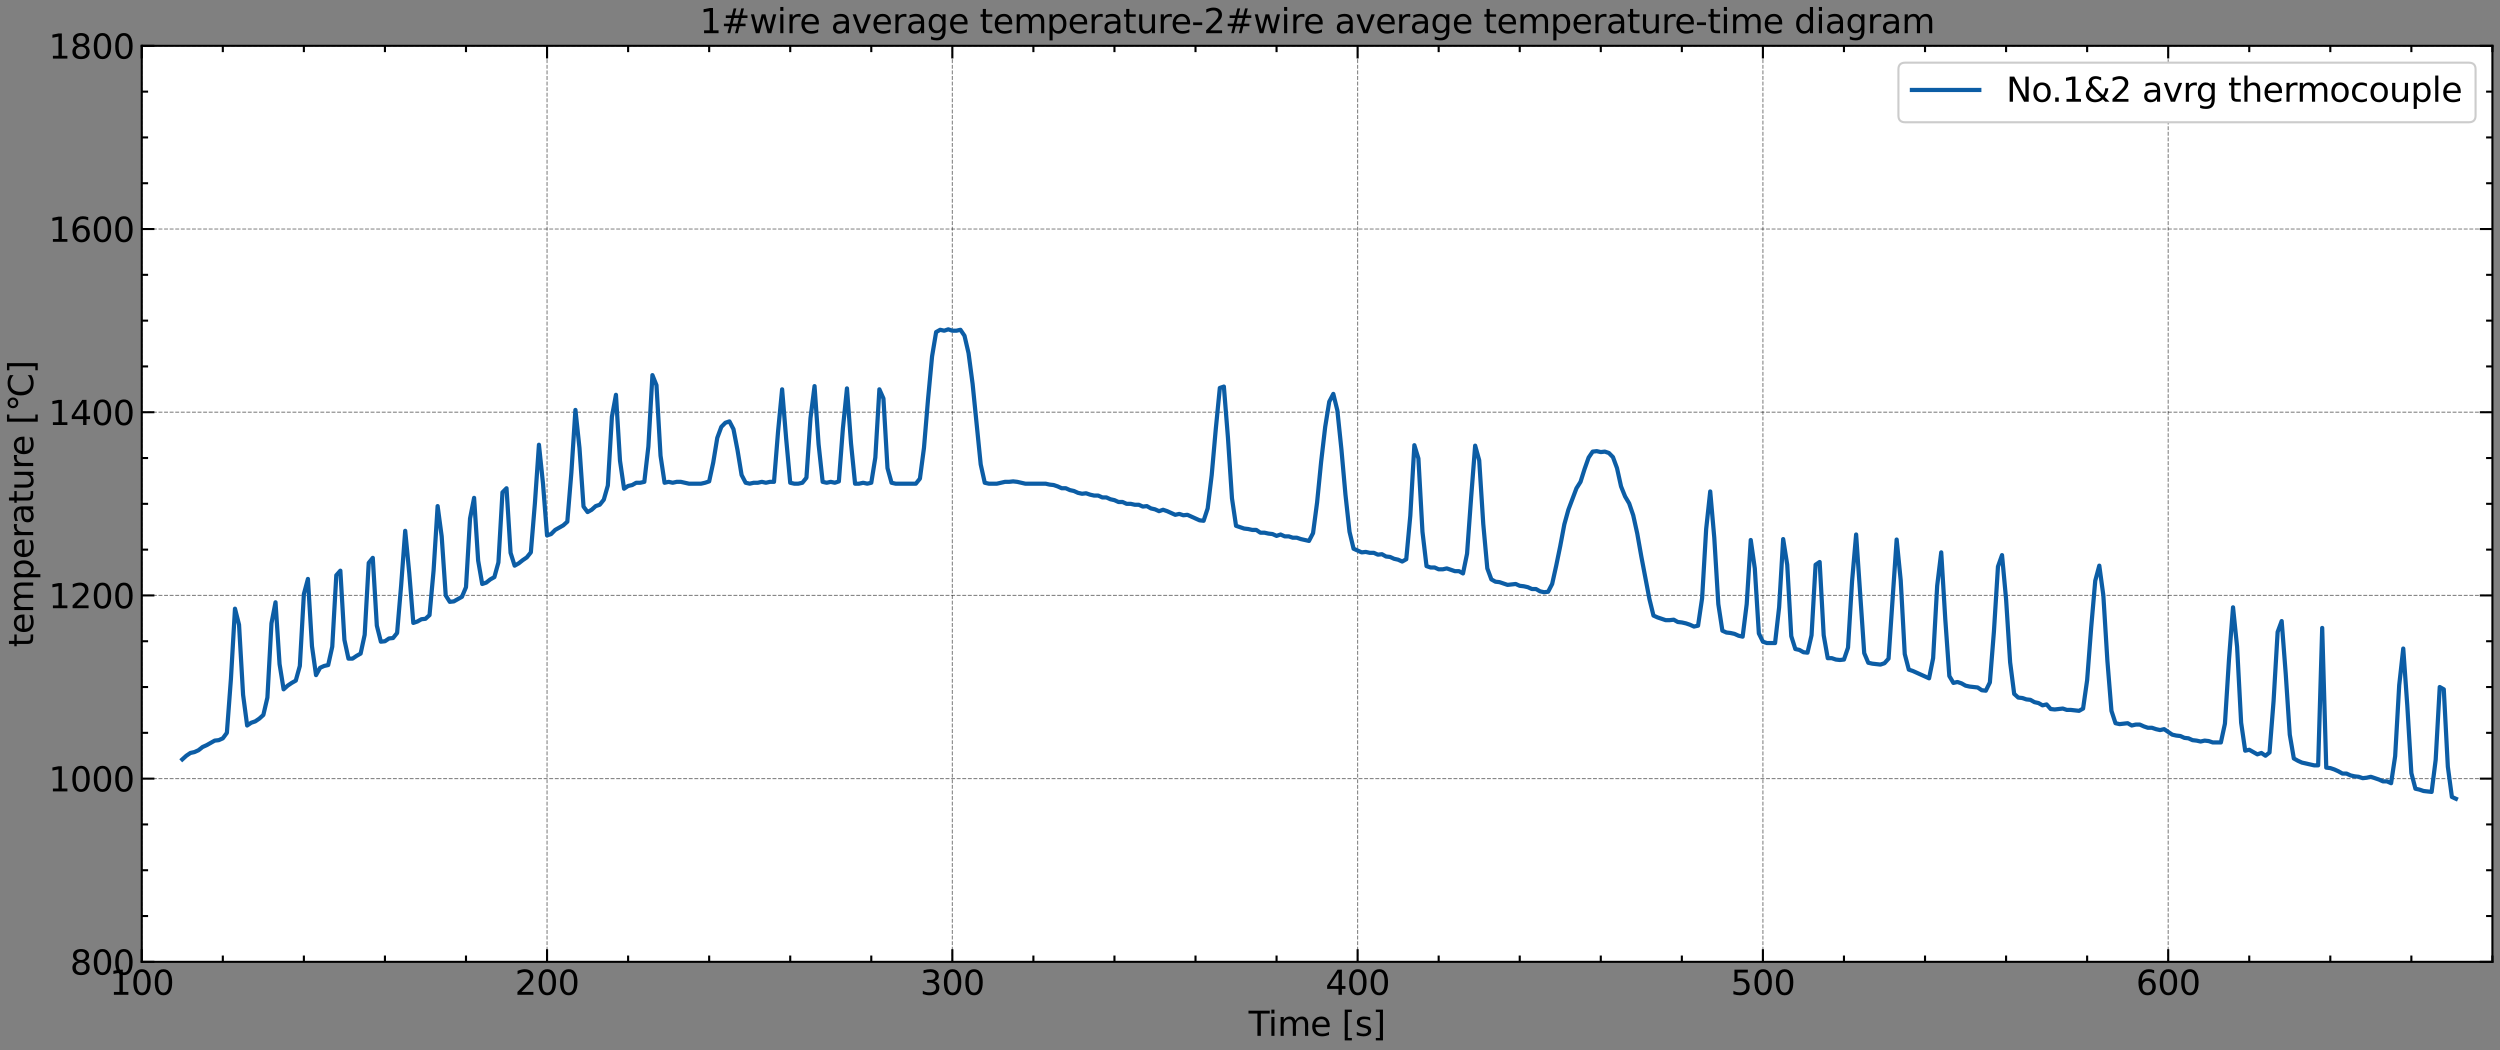 <?xml version="1.0" encoding="utf-8" standalone="no"?>
<!DOCTYPE svg PUBLIC "-//W3C//DTD SVG 1.1//EN"
  "http://www.w3.org/Graphics/SVG/1.1/DTD/svg11.dtd">
<svg xmlns:xlink="http://www.w3.org/1999/xlink" width="1186.905pt" height="498.707pt" viewBox="0 0 1186.905 498.707" xmlns="http://www.w3.org/2000/svg" version="1.1">
 <rect x="0" y="0" width="1186.905" height="498.707" fill="#808080" stroke="none"/>
 <defs>
  <style type="text/css">*{stroke-linejoin: round; stroke-linecap: butt}</style>
 </defs>
 <g id="figure_1">
  <g id="patch_1">
   <path d="M 0 498.707 
L 1186.905 498.707 
L 1186.905 0 
L 0 0 
L 0 498.707 
z
" style="fill: none"/>
  </g>
  <g id="axes_1">
   <g id="patch_2">
    <path d="M 67.305 456.637 
L 1183.305 456.637 
L 1183.305 21.758 
L 67.305 21.758 
z
" style="fill: #ffffff"/>
   </g>
   <g id="matplotlib.axis_1">
    <g id="xtick_1">
     <g id="line2d_1">
      <path d="M 67.305 456.637 
L 67.305 21.758 
" clip-path="url(#p8c7a6df4ee)" style="fill: none; stroke-dasharray: 1.85,0.8; stroke-dashoffset: 0; stroke: #000000; stroke-opacity: 0.5; stroke-width: 0.5"/>
     </g>
     <g id="line2d_2">
      <defs>
       <path id="m0c1b77b873" d="M 0 0 
L 0 -6 
" style="stroke: #000000"/>
      </defs>
      <g>
       <use xlink:href="#m0c1b77b873" x="67.305" y="456.637" style="stroke: #000000"/>
      </g>
     </g>
     <g id="line2d_3">
      <defs>
       <path id="ma684502187" d="M 0 0 
L 0 6 
" style="stroke: #000000"/>
      </defs>
      <g>
       <use xlink:href="#ma684502187" x="67.305" y="21.758" style="stroke: #000000"/>
      </g>
     </g>
     <g id="text_1">
      <!-- 100 -->
      <g transform="translate(52.035 472.295)scale(0.16 -0.16)">
       <defs>
        <path id="DejaVuSans-31" d="M 794 531 
L 1825 531 
L 1825 4091 
L 703 3866 
L 703 4441 
L 1819 4666 
L 2450 4666 
L 2450 531 
L 3481 531 
L 3481 0 
L 794 0 
L 794 531 
z
" transform="scale(0.016)"/>
        <path id="DejaVuSans-30" d="M 2034 4250 
Q 1547 4250 1301 3770 
Q 1056 3291 1056 2328 
Q 1056 1369 1301 889 
Q 1547 409 2034 409 
Q 2525 409 2770 889 
Q 3016 1369 3016 2328 
Q 3016 3291 2770 3770 
Q 2525 4250 2034 4250 
z
M 2034 4750 
Q 2819 4750 3233 4129 
Q 3647 3509 3647 2328 
Q 3647 1150 3233 529 
Q 2819 -91 2034 -91 
Q 1250 -91 836 529 
Q 422 1150 422 2328 
Q 422 3509 836 4129 
Q 1250 4750 2034 4750 
z
" transform="scale(0.016)"/>
       </defs>
       <use xlink:href="#DejaVuSans-31"/>
       <use xlink:href="#DejaVuSans-30" x="63.623"/>
       <use xlink:href="#DejaVuSans-30" x="127.246"/>
      </g>
     </g>
    </g>
    <g id="xtick_2">
     <g id="line2d_4">
      <path d="M 259.719 456.637 
L 259.719 21.758 
" clip-path="url(#p8c7a6df4ee)" style="fill: none; stroke-dasharray: 1.85,0.8; stroke-dashoffset: 0; stroke: #000000; stroke-opacity: 0.5; stroke-width: 0.5"/>
     </g>
     <g id="line2d_5">
      <g>
       <use xlink:href="#m0c1b77b873" x="259.719" y="456.637" style="stroke: #000000"/>
      </g>
     </g>
     <g id="line2d_6">
      <g>
       <use xlink:href="#ma684502187" x="259.719" y="21.758" style="stroke: #000000"/>
      </g>
     </g>
     <g id="text_2">
      <!-- 200 -->
      <g transform="translate(244.449 472.295)scale(0.16 -0.16)">
       <defs>
        <path id="DejaVuSans-32" d="M 1228 531 
L 3431 531 
L 3431 0 
L 469 0 
L 469 531 
Q 828 903 1448 1529 
Q 2069 2156 2228 2338 
Q 2531 2678 2651 2914 
Q 2772 3150 2772 3378 
Q 2772 3750 2511 3984 
Q 2250 4219 1831 4219 
Q 1534 4219 1204 4116 
Q 875 4013 500 3803 
L 500 4441 
Q 881 4594 1212 4672 
Q 1544 4750 1819 4750 
Q 2544 4750 2975 4387 
Q 3406 4025 3406 3419 
Q 3406 3131 3298 2873 
Q 3191 2616 2906 2266 
Q 2828 2175 2409 1742 
Q 1991 1309 1228 531 
z
" transform="scale(0.016)"/>
       </defs>
       <use xlink:href="#DejaVuSans-32"/>
       <use xlink:href="#DejaVuSans-30" x="63.623"/>
       <use xlink:href="#DejaVuSans-30" x="127.246"/>
      </g>
     </g>
    </g>
    <g id="xtick_3">
     <g id="line2d_7">
      <path d="M 452.133 456.637 
L 452.133 21.758 
" clip-path="url(#p8c7a6df4ee)" style="fill: none; stroke-dasharray: 1.85,0.8; stroke-dashoffset: 0; stroke: #000000; stroke-opacity: 0.5; stroke-width: 0.5"/>
     </g>
     <g id="line2d_8">
      <g>
       <use xlink:href="#m0c1b77b873" x="452.133" y="456.637" style="stroke: #000000"/>
      </g>
     </g>
     <g id="line2d_9">
      <g>
       <use xlink:href="#ma684502187" x="452.133" y="21.758" style="stroke: #000000"/>
      </g>
     </g>
     <g id="text_3">
      <!-- 300 -->
      <g transform="translate(436.863 472.295)scale(0.16 -0.16)">
       <defs>
        <path id="DejaVuSans-33" d="M 2597 2516 
Q 3050 2419 3304 2112 
Q 3559 1806 3559 1356 
Q 3559 666 3084 287 
Q 2609 -91 1734 -91 
Q 1441 -91 1130 -33 
Q 819 25 488 141 
L 488 750 
Q 750 597 1062 519 
Q 1375 441 1716 441 
Q 2309 441 2620 675 
Q 2931 909 2931 1356 
Q 2931 1769 2642 2001 
Q 2353 2234 1838 2234 
L 1294 2234 
L 1294 2753 
L 1863 2753 
Q 2328 2753 2575 2939 
Q 2822 3125 2822 3475 
Q 2822 3834 2567 4026 
Q 2313 4219 1838 4219 
Q 1578 4219 1281 4162 
Q 984 4106 628 3988 
L 628 4550 
Q 988 4650 1302 4700 
Q 1616 4750 1894 4750 
Q 2613 4750 3031 4423 
Q 3450 4097 3450 3541 
Q 3450 3153 3228 2886 
Q 3006 2619 2597 2516 
z
" transform="scale(0.016)"/>
       </defs>
       <use xlink:href="#DejaVuSans-33"/>
       <use xlink:href="#DejaVuSans-30" x="63.623"/>
       <use xlink:href="#DejaVuSans-30" x="127.246"/>
      </g>
     </g>
    </g>
    <g id="xtick_4">
     <g id="line2d_10">
      <path d="M 644.546 456.637 
L 644.546 21.758 
" clip-path="url(#p8c7a6df4ee)" style="fill: none; stroke-dasharray: 1.85,0.8; stroke-dashoffset: 0; stroke: #000000; stroke-opacity: 0.5; stroke-width: 0.5"/>
     </g>
     <g id="line2d_11">
      <g>
       <use xlink:href="#m0c1b77b873" x="644.546" y="456.637" style="stroke: #000000"/>
      </g>
     </g>
     <g id="line2d_12">
      <g>
       <use xlink:href="#ma684502187" x="644.546" y="21.758" style="stroke: #000000"/>
      </g>
     </g>
     <g id="text_4">
      <!-- 400 -->
      <g transform="translate(629.276 472.295)scale(0.16 -0.16)">
       <defs>
        <path id="DejaVuSans-34" d="M 2419 4116 
L 825 1625 
L 2419 1625 
L 2419 4116 
z
M 2253 4666 
L 3047 4666 
L 3047 1625 
L 3713 1625 
L 3713 1100 
L 3047 1100 
L 3047 0 
L 2419 0 
L 2419 1100 
L 313 1100 
L 313 1709 
L 2253 4666 
z
" transform="scale(0.016)"/>
       </defs>
       <use xlink:href="#DejaVuSans-34"/>
       <use xlink:href="#DejaVuSans-30" x="63.623"/>
       <use xlink:href="#DejaVuSans-30" x="127.246"/>
      </g>
     </g>
    </g>
    <g id="xtick_5">
     <g id="line2d_13">
      <path d="M 836.96 456.637 
L 836.96 21.758 
" clip-path="url(#p8c7a6df4ee)" style="fill: none; stroke-dasharray: 1.85,0.8; stroke-dashoffset: 0; stroke: #000000; stroke-opacity: 0.5; stroke-width: 0.5"/>
     </g>
     <g id="line2d_14">
      <g>
       <use xlink:href="#m0c1b77b873" x="836.96" y="456.637" style="stroke: #000000"/>
      </g>
     </g>
     <g id="line2d_15">
      <g>
       <use xlink:href="#ma684502187" x="836.96" y="21.758" style="stroke: #000000"/>
      </g>
     </g>
     <g id="text_5">
      <!-- 500 -->
      <g transform="translate(821.69 472.295)scale(0.16 -0.16)">
       <defs>
        <path id="DejaVuSans-35" d="M 691 4666 
L 3169 4666 
L 3169 4134 
L 1269 4134 
L 1269 2991 
Q 1406 3038 1543 3061 
Q 1681 3084 1819 3084 
Q 2600 3084 3056 2656 
Q 3513 2228 3513 1497 
Q 3513 744 3044 326 
Q 2575 -91 1722 -91 
Q 1428 -91 1123 -41 
Q 819 9 494 109 
L 494 744 
Q 775 591 1075 516 
Q 1375 441 1709 441 
Q 2250 441 2565 725 
Q 2881 1009 2881 1497 
Q 2881 1984 2565 2268 
Q 2250 2553 1709 2553 
Q 1456 2553 1204 2497 
Q 953 2441 691 2322 
L 691 4666 
z
" transform="scale(0.016)"/>
       </defs>
       <use xlink:href="#DejaVuSans-35"/>
       <use xlink:href="#DejaVuSans-30" x="63.623"/>
       <use xlink:href="#DejaVuSans-30" x="127.246"/>
      </g>
     </g>
    </g>
    <g id="xtick_6">
     <g id="line2d_16">
      <path d="M 1029.374 456.637 
L 1029.374 21.758 
" clip-path="url(#p8c7a6df4ee)" style="fill: none; stroke-dasharray: 1.85,0.8; stroke-dashoffset: 0; stroke: #000000; stroke-opacity: 0.5; stroke-width: 0.5"/>
     </g>
     <g id="line2d_17">
      <g>
       <use xlink:href="#m0c1b77b873" x="1029.374" y="456.637" style="stroke: #000000"/>
      </g>
     </g>
     <g id="line2d_18">
      <g>
       <use xlink:href="#ma684502187" x="1029.374" y="21.758" style="stroke: #000000"/>
      </g>
     </g>
     <g id="text_6">
      <!-- 600 -->
      <g transform="translate(1014.104 472.295)scale(0.16 -0.16)">
       <defs>
        <path id="DejaVuSans-36" d="M 2113 2584 
Q 1688 2584 1439 2293 
Q 1191 2003 1191 1497 
Q 1191 994 1439 701 
Q 1688 409 2113 409 
Q 2538 409 2786 701 
Q 3034 994 3034 1497 
Q 3034 2003 2786 2293 
Q 2538 2584 2113 2584 
z
M 3366 4563 
L 3366 3988 
Q 3128 4100 2886 4159 
Q 2644 4219 2406 4219 
Q 1781 4219 1451 3797 
Q 1122 3375 1075 2522 
Q 1259 2794 1537 2939 
Q 1816 3084 2150 3084 
Q 2853 3084 3261 2657 
Q 3669 2231 3669 1497 
Q 3669 778 3244 343 
Q 2819 -91 2113 -91 
Q 1303 -91 875 529 
Q 447 1150 447 2328 
Q 447 3434 972 4092 
Q 1497 4750 2381 4750 
Q 2619 4750 2861 4703 
Q 3103 4656 3366 4563 
z
" transform="scale(0.016)"/>
       </defs>
       <use xlink:href="#DejaVuSans-36"/>
       <use xlink:href="#DejaVuSans-30" x="63.623"/>
       <use xlink:href="#DejaVuSans-30" x="127.246"/>
      </g>
     </g>
    </g>
    <g id="xtick_7">
     <g id="line2d_19">
      <defs>
       <path id="m7d56bf89ce" d="M 0 0 
L 0 -3 
" style="stroke: #000000"/>
      </defs>
      <g>
       <use xlink:href="#m7d56bf89ce" x="105.788" y="456.637" style="stroke: #000000"/>
      </g>
     </g>
     <g id="line2d_20">
      <defs>
       <path id="m24aa0cc097" d="M 0 0 
L 0 3 
" style="stroke: #000000"/>
      </defs>
      <g>
       <use xlink:href="#m24aa0cc097" x="105.788" y="21.758" style="stroke: #000000"/>
      </g>
     </g>
    </g>
    <g id="xtick_8">
     <g id="line2d_21">
      <g>
       <use xlink:href="#m7d56bf89ce" x="144.271" y="456.637" style="stroke: #000000"/>
      </g>
     </g>
     <g id="line2d_22">
      <g>
       <use xlink:href="#m24aa0cc097" x="144.271" y="21.758" style="stroke: #000000"/>
      </g>
     </g>
    </g>
    <g id="xtick_9">
     <g id="line2d_23">
      <g>
       <use xlink:href="#m7d56bf89ce" x="182.753" y="456.637" style="stroke: #000000"/>
      </g>
     </g>
     <g id="line2d_24">
      <g>
       <use xlink:href="#m24aa0cc097" x="182.753" y="21.758" style="stroke: #000000"/>
      </g>
     </g>
    </g>
    <g id="xtick_10">
     <g id="line2d_25">
      <g>
       <use xlink:href="#m7d56bf89ce" x="221.236" y="456.637" style="stroke: #000000"/>
      </g>
     </g>
     <g id="line2d_26">
      <g>
       <use xlink:href="#m24aa0cc097" x="221.236" y="21.758" style="stroke: #000000"/>
      </g>
     </g>
    </g>
    <g id="xtick_11">
     <g id="line2d_27">
      <g>
       <use xlink:href="#m7d56bf89ce" x="298.202" y="456.637" style="stroke: #000000"/>
      </g>
     </g>
     <g id="line2d_28">
      <g>
       <use xlink:href="#m24aa0cc097" x="298.202" y="21.758" style="stroke: #000000"/>
      </g>
     </g>
    </g>
    <g id="xtick_12">
     <g id="line2d_29">
      <g>
       <use xlink:href="#m7d56bf89ce" x="336.684" y="456.637" style="stroke: #000000"/>
      </g>
     </g>
     <g id="line2d_30">
      <g>
       <use xlink:href="#m24aa0cc097" x="336.684" y="21.758" style="stroke: #000000"/>
      </g>
     </g>
    </g>
    <g id="xtick_13">
     <g id="line2d_31">
      <g>
       <use xlink:href="#m7d56bf89ce" x="375.167" y="456.637" style="stroke: #000000"/>
      </g>
     </g>
     <g id="line2d_32">
      <g>
       <use xlink:href="#m24aa0cc097" x="375.167" y="21.758" style="stroke: #000000"/>
      </g>
     </g>
    </g>
    <g id="xtick_14">
     <g id="line2d_33">
      <g>
       <use xlink:href="#m7d56bf89ce" x="413.65" y="456.637" style="stroke: #000000"/>
      </g>
     </g>
     <g id="line2d_34">
      <g>
       <use xlink:href="#m24aa0cc097" x="413.65" y="21.758" style="stroke: #000000"/>
      </g>
     </g>
    </g>
    <g id="xtick_15">
     <g id="line2d_35">
      <g>
       <use xlink:href="#m7d56bf89ce" x="490.615" y="456.637" style="stroke: #000000"/>
      </g>
     </g>
     <g id="line2d_36">
      <g>
       <use xlink:href="#m24aa0cc097" x="490.615" y="21.758" style="stroke: #000000"/>
      </g>
     </g>
    </g>
    <g id="xtick_16">
     <g id="line2d_37">
      <g>
       <use xlink:href="#m7d56bf89ce" x="529.098" y="456.637" style="stroke: #000000"/>
      </g>
     </g>
     <g id="line2d_38">
      <g>
       <use xlink:href="#m24aa0cc097" x="529.098" y="21.758" style="stroke: #000000"/>
      </g>
     </g>
    </g>
    <g id="xtick_17">
     <g id="line2d_39">
      <g>
       <use xlink:href="#m7d56bf89ce" x="567.581" y="456.637" style="stroke: #000000"/>
      </g>
     </g>
     <g id="line2d_40">
      <g>
       <use xlink:href="#m24aa0cc097" x="567.581" y="21.758" style="stroke: #000000"/>
      </g>
     </g>
    </g>
    <g id="xtick_18">
     <g id="line2d_41">
      <g>
       <use xlink:href="#m7d56bf89ce" x="606.064" y="456.637" style="stroke: #000000"/>
      </g>
     </g>
     <g id="line2d_42">
      <g>
       <use xlink:href="#m24aa0cc097" x="606.064" y="21.758" style="stroke: #000000"/>
      </g>
     </g>
    </g>
    <g id="xtick_19">
     <g id="line2d_43">
      <g>
       <use xlink:href="#m7d56bf89ce" x="683.029" y="456.637" style="stroke: #000000"/>
      </g>
     </g>
     <g id="line2d_44">
      <g>
       <use xlink:href="#m24aa0cc097" x="683.029" y="21.758" style="stroke: #000000"/>
      </g>
     </g>
    </g>
    <g id="xtick_20">
     <g id="line2d_45">
      <g>
       <use xlink:href="#m7d56bf89ce" x="721.512" y="456.637" style="stroke: #000000"/>
      </g>
     </g>
     <g id="line2d_46">
      <g>
       <use xlink:href="#m24aa0cc097" x="721.512" y="21.758" style="stroke: #000000"/>
      </g>
     </g>
    </g>
    <g id="xtick_21">
     <g id="line2d_47">
      <g>
       <use xlink:href="#m7d56bf89ce" x="759.995" y="456.637" style="stroke: #000000"/>
      </g>
     </g>
     <g id="line2d_48">
      <g>
       <use xlink:href="#m24aa0cc097" x="759.995" y="21.758" style="stroke: #000000"/>
      </g>
     </g>
    </g>
    <g id="xtick_22">
     <g id="line2d_49">
      <g>
       <use xlink:href="#m7d56bf89ce" x="798.477" y="456.637" style="stroke: #000000"/>
      </g>
     </g>
     <g id="line2d_50">
      <g>
       <use xlink:href="#m24aa0cc097" x="798.477" y="21.758" style="stroke: #000000"/>
      </g>
     </g>
    </g>
    <g id="xtick_23">
     <g id="line2d_51">
      <g>
       <use xlink:href="#m7d56bf89ce" x="875.443" y="456.637" style="stroke: #000000"/>
      </g>
     </g>
     <g id="line2d_52">
      <g>
       <use xlink:href="#m24aa0cc097" x="875.443" y="21.758" style="stroke: #000000"/>
      </g>
     </g>
    </g>
    <g id="xtick_24">
     <g id="line2d_53">
      <g>
       <use xlink:href="#m7d56bf89ce" x="913.926" y="456.637" style="stroke: #000000"/>
      </g>
     </g>
     <g id="line2d_54">
      <g>
       <use xlink:href="#m24aa0cc097" x="913.926" y="21.758" style="stroke: #000000"/>
      </g>
     </g>
    </g>
    <g id="xtick_25">
     <g id="line2d_55">
      <g>
       <use xlink:href="#m7d56bf89ce" x="952.408" y="456.637" style="stroke: #000000"/>
      </g>
     </g>
     <g id="line2d_56">
      <g>
       <use xlink:href="#m24aa0cc097" x="952.408" y="21.758" style="stroke: #000000"/>
      </g>
     </g>
    </g>
    <g id="xtick_26">
     <g id="line2d_57">
      <g>
       <use xlink:href="#m7d56bf89ce" x="990.891" y="456.637" style="stroke: #000000"/>
      </g>
     </g>
     <g id="line2d_58">
      <g>
       <use xlink:href="#m24aa0cc097" x="990.891" y="21.758" style="stroke: #000000"/>
      </g>
     </g>
    </g>
    <g id="xtick_27">
     <g id="line2d_59">
      <g>
       <use xlink:href="#m7d56bf89ce" x="1067.857" y="456.637" style="stroke: #000000"/>
      </g>
     </g>
     <g id="line2d_60">
      <g>
       <use xlink:href="#m24aa0cc097" x="1067.857" y="21.758" style="stroke: #000000"/>
      </g>
     </g>
    </g>
    <g id="xtick_28">
     <g id="line2d_61">
      <g>
       <use xlink:href="#m7d56bf89ce" x="1106.339" y="456.637" style="stroke: #000000"/>
      </g>
     </g>
     <g id="line2d_62">
      <g>
       <use xlink:href="#m24aa0cc097" x="1106.339" y="21.758" style="stroke: #000000"/>
      </g>
     </g>
    </g>
    <g id="xtick_29">
     <g id="line2d_63">
      <g>
       <use xlink:href="#m7d56bf89ce" x="1144.822" y="456.637" style="stroke: #000000"/>
      </g>
     </g>
     <g id="line2d_64">
      <g>
       <use xlink:href="#m24aa0cc097" x="1144.822" y="21.758" style="stroke: #000000"/>
      </g>
     </g>
    </g>
    <g id="xtick_30">
     <g id="line2d_65">
      <g>
       <use xlink:href="#m7d56bf89ce" x="1183.305" y="456.637" style="stroke: #000000"/>
      </g>
     </g>
     <g id="line2d_66">
      <g>
       <use xlink:href="#m24aa0cc097" x="1183.305" y="21.758" style="stroke: #000000"/>
      </g>
     </g>
    </g>
    <g id="text_7">
     <!-- Time [s] -->
     <g transform="translate(592.779 491.78)scale(0.16 -0.16)">
      <defs>
       <path id="DejaVuSans-54" d="M -19 4666 
L 3928 4666 
L 3928 4134 
L 2272 4134 
L 2272 0 
L 1638 0 
L 1638 4134 
L -19 4134 
L -19 4666 
z
" transform="scale(0.016)"/>
       <path id="DejaVuSans-69" d="M 603 3500 
L 1178 3500 
L 1178 0 
L 603 0 
L 603 3500 
z
M 603 4863 
L 1178 4863 
L 1178 4134 
L 603 4134 
L 603 4863 
z
" transform="scale(0.016)"/>
       <path id="DejaVuSans-6d" d="M 3328 2828 
Q 3544 3216 3844 3400 
Q 4144 3584 4550 3584 
Q 5097 3584 5394 3201 
Q 5691 2819 5691 2113 
L 5691 0 
L 5113 0 
L 5113 2094 
Q 5113 2597 4934 2840 
Q 4756 3084 4391 3084 
Q 3944 3084 3684 2787 
Q 3425 2491 3425 1978 
L 3425 0 
L 2847 0 
L 2847 2094 
Q 2847 2600 2669 2842 
Q 2491 3084 2119 3084 
Q 1678 3084 1418 2786 
Q 1159 2488 1159 1978 
L 1159 0 
L 581 0 
L 581 3500 
L 1159 3500 
L 1159 2956 
Q 1356 3278 1631 3431 
Q 1906 3584 2284 3584 
Q 2666 3584 2933 3390 
Q 3200 3197 3328 2828 
z
" transform="scale(0.016)"/>
       <path id="DejaVuSans-65" d="M 3597 1894 
L 3597 1613 
L 953 1613 
Q 991 1019 1311 708 
Q 1631 397 2203 397 
Q 2534 397 2845 478 
Q 3156 559 3463 722 
L 3463 178 
Q 3153 47 2828 -22 
Q 2503 -91 2169 -91 
Q 1331 -91 842 396 
Q 353 884 353 1716 
Q 353 2575 817 3079 
Q 1281 3584 2069 3584 
Q 2775 3584 3186 3129 
Q 3597 2675 3597 1894 
z
M 3022 2063 
Q 3016 2534 2758 2815 
Q 2500 3097 2075 3097 
Q 1594 3097 1305 2825 
Q 1016 2553 972 2059 
L 3022 2063 
z
" transform="scale(0.016)"/>
       <path id="DejaVuSans-20" transform="scale(0.016)"/>
       <path id="DejaVuSans-5b" d="M 550 4863 
L 1875 4863 
L 1875 4416 
L 1125 4416 
L 1125 -397 
L 1875 -397 
L 1875 -844 
L 550 -844 
L 550 4863 
z
" transform="scale(0.016)"/>
       <path id="DejaVuSans-73" d="M 2834 3397 
L 2834 2853 
Q 2591 2978 2328 3040 
Q 2066 3103 1784 3103 
Q 1356 3103 1142 2972 
Q 928 2841 928 2578 
Q 928 2378 1081 2264 
Q 1234 2150 1697 2047 
L 1894 2003 
Q 2506 1872 2764 1633 
Q 3022 1394 3022 966 
Q 3022 478 2636 193 
Q 2250 -91 1575 -91 
Q 1294 -91 989 -36 
Q 684 19 347 128 
L 347 722 
Q 666 556 975 473 
Q 1284 391 1588 391 
Q 1994 391 2212 530 
Q 2431 669 2431 922 
Q 2431 1156 2273 1281 
Q 2116 1406 1581 1522 
L 1381 1569 
Q 847 1681 609 1914 
Q 372 2147 372 2553 
Q 372 3047 722 3315 
Q 1072 3584 1716 3584 
Q 2034 3584 2315 3537 
Q 2597 3491 2834 3397 
z
" transform="scale(0.016)"/>
       <path id="DejaVuSans-5d" d="M 1947 4863 
L 1947 -844 
L 622 -844 
L 622 -397 
L 1369 -397 
L 1369 4416 
L 622 4416 
L 622 4863 
L 1947 4863 
z
" transform="scale(0.016)"/>
      </defs>
      <use xlink:href="#DejaVuSans-54"/>
      <use xlink:href="#DejaVuSans-69" x="57.959"/>
      <use xlink:href="#DejaVuSans-6d" x="85.742"/>
      <use xlink:href="#DejaVuSans-65" x="183.154"/>
      <use xlink:href="#DejaVuSans-20" x="244.678"/>
      <use xlink:href="#DejaVuSans-5b" x="276.465"/>
      <use xlink:href="#DejaVuSans-73" x="315.479"/>
      <use xlink:href="#DejaVuSans-5d" x="367.578"/>
     </g>
    </g>
   </g>
   <g id="matplotlib.axis_2">
    <g id="ytick_1">
     <g id="line2d_67">
      <path d="M 67.305 456.637 
L 1183.305 456.637 
" clip-path="url(#p8c7a6df4ee)" style="fill: none; stroke-dasharray: 1.85,0.8; stroke-dashoffset: 0; stroke: #000000; stroke-opacity: 0.5; stroke-width: 0.5"/>
     </g>
     <g id="line2d_68">
      <defs>
       <path id="mc3d558a9d6" d="M 0 0 
L 6 0 
" style="stroke: #000000"/>
      </defs>
      <g>
       <use xlink:href="#mc3d558a9d6" x="67.305" y="456.637" style="stroke: #000000"/>
      </g>
     </g>
     <g id="line2d_69">
      <defs>
       <path id="m9563ccc85a" d="M 0 0 
L -6 0 
" style="stroke: #000000"/>
      </defs>
      <g>
       <use xlink:href="#m9563ccc85a" x="1183.305" y="456.637" style="stroke: #000000"/>
      </g>
     </g>
     <g id="text_8">
      <!-- 800 -->
      <g transform="translate(33.265 462.716)scale(0.16 -0.16)">
       <defs>
        <path id="DejaVuSans-38" d="M 2034 2216 
Q 1584 2216 1326 1975 
Q 1069 1734 1069 1313 
Q 1069 891 1326 650 
Q 1584 409 2034 409 
Q 2484 409 2743 651 
Q 3003 894 3003 1313 
Q 3003 1734 2745 1975 
Q 2488 2216 2034 2216 
z
M 1403 2484 
Q 997 2584 770 2862 
Q 544 3141 544 3541 
Q 544 4100 942 4425 
Q 1341 4750 2034 4750 
Q 2731 4750 3128 4425 
Q 3525 4100 3525 3541 
Q 3525 3141 3298 2862 
Q 3072 2584 2669 2484 
Q 3125 2378 3379 2068 
Q 3634 1759 3634 1313 
Q 3634 634 3220 271 
Q 2806 -91 2034 -91 
Q 1263 -91 848 271 
Q 434 634 434 1313 
Q 434 1759 690 2068 
Q 947 2378 1403 2484 
z
M 1172 3481 
Q 1172 3119 1398 2916 
Q 1625 2713 2034 2713 
Q 2441 2713 2670 2916 
Q 2900 3119 2900 3481 
Q 2900 3844 2670 4047 
Q 2441 4250 2034 4250 
Q 1625 4250 1398 4047 
Q 1172 3844 1172 3481 
z
" transform="scale(0.016)"/>
       </defs>
       <use xlink:href="#DejaVuSans-38"/>
       <use xlink:href="#DejaVuSans-30" x="63.623"/>
       <use xlink:href="#DejaVuSans-30" x="127.246"/>
      </g>
     </g>
    </g>
    <g id="ytick_2">
     <g id="line2d_70">
      <path d="M 67.305 369.661 
L 1183.305 369.661 
" clip-path="url(#p8c7a6df4ee)" style="fill: none; stroke-dasharray: 1.85,0.8; stroke-dashoffset: 0; stroke: #000000; stroke-opacity: 0.5; stroke-width: 0.5"/>
     </g>
     <g id="line2d_71">
      <g>
       <use xlink:href="#mc3d558a9d6" x="67.305" y="369.661" style="stroke: #000000"/>
      </g>
     </g>
     <g id="line2d_72">
      <g>
       <use xlink:href="#m9563ccc85a" x="1183.305" y="369.661" style="stroke: #000000"/>
      </g>
     </g>
     <g id="text_9">
      <!-- 1000 -->
      <g transform="translate(23.085 375.74)scale(0.16 -0.16)">
       <use xlink:href="#DejaVuSans-31"/>
       <use xlink:href="#DejaVuSans-30" x="63.623"/>
       <use xlink:href="#DejaVuSans-30" x="127.246"/>
       <use xlink:href="#DejaVuSans-30" x="190.869"/>
      </g>
     </g>
    </g>
    <g id="ytick_3">
     <g id="line2d_73">
      <path d="M 67.305 282.685 
L 1183.305 282.685 
" clip-path="url(#p8c7a6df4ee)" style="fill: none; stroke-dasharray: 1.85,0.8; stroke-dashoffset: 0; stroke: #000000; stroke-opacity: 0.5; stroke-width: 0.5"/>
     </g>
     <g id="line2d_74">
      <g>
       <use xlink:href="#mc3d558a9d6" x="67.305" y="282.685" style="stroke: #000000"/>
      </g>
     </g>
     <g id="line2d_75">
      <g>
       <use xlink:href="#m9563ccc85a" x="1183.305" y="282.685" style="stroke: #000000"/>
      </g>
     </g>
     <g id="text_10">
      <!-- 1200 -->
      <g transform="translate(23.085 288.764)scale(0.16 -0.16)">
       <use xlink:href="#DejaVuSans-31"/>
       <use xlink:href="#DejaVuSans-32" x="63.623"/>
       <use xlink:href="#DejaVuSans-30" x="127.246"/>
       <use xlink:href="#DejaVuSans-30" x="190.869"/>
      </g>
     </g>
    </g>
    <g id="ytick_4">
     <g id="line2d_76">
      <path d="M 67.305 195.709 
L 1183.305 195.709 
" clip-path="url(#p8c7a6df4ee)" style="fill: none; stroke-dasharray: 1.85,0.8; stroke-dashoffset: 0; stroke: #000000; stroke-opacity: 0.5; stroke-width: 0.5"/>
     </g>
     <g id="line2d_77">
      <g>
       <use xlink:href="#mc3d558a9d6" x="67.305" y="195.709" style="stroke: #000000"/>
      </g>
     </g>
     <g id="line2d_78">
      <g>
       <use xlink:href="#m9563ccc85a" x="1183.305" y="195.709" style="stroke: #000000"/>
      </g>
     </g>
     <g id="text_11">
      <!-- 1400 -->
      <g transform="translate(23.085 201.788)scale(0.16 -0.16)">
       <use xlink:href="#DejaVuSans-31"/>
       <use xlink:href="#DejaVuSans-34" x="63.623"/>
       <use xlink:href="#DejaVuSans-30" x="127.246"/>
       <use xlink:href="#DejaVuSans-30" x="190.869"/>
      </g>
     </g>
    </g>
    <g id="ytick_5">
     <g id="line2d_79">
      <path d="M 67.305 108.734 
L 1183.305 108.734 
" clip-path="url(#p8c7a6df4ee)" style="fill: none; stroke-dasharray: 1.85,0.8; stroke-dashoffset: 0; stroke: #000000; stroke-opacity: 0.5; stroke-width: 0.5"/>
     </g>
     <g id="line2d_80">
      <g>
       <use xlink:href="#mc3d558a9d6" x="67.305" y="108.734" style="stroke: #000000"/>
      </g>
     </g>
     <g id="line2d_81">
      <g>
       <use xlink:href="#m9563ccc85a" x="1183.305" y="108.734" style="stroke: #000000"/>
      </g>
     </g>
     <g id="text_12">
      <!-- 1600 -->
      <g transform="translate(23.085 114.812)scale(0.16 -0.16)">
       <use xlink:href="#DejaVuSans-31"/>
       <use xlink:href="#DejaVuSans-36" x="63.623"/>
       <use xlink:href="#DejaVuSans-30" x="127.246"/>
       <use xlink:href="#DejaVuSans-30" x="190.869"/>
      </g>
     </g>
    </g>
    <g id="ytick_6">
     <g id="line2d_82">
      <path d="M 67.305 21.758 
L 1183.305 21.758 
" clip-path="url(#p8c7a6df4ee)" style="fill: none; stroke-dasharray: 1.85,0.8; stroke-dashoffset: 0; stroke: #000000; stroke-opacity: 0.5; stroke-width: 0.5"/>
     </g>
     <g id="line2d_83">
      <g>
       <use xlink:href="#mc3d558a9d6" x="67.305" y="21.758" style="stroke: #000000"/>
      </g>
     </g>
     <g id="line2d_84">
      <g>
       <use xlink:href="#m9563ccc85a" x="1183.305" y="21.758" style="stroke: #000000"/>
      </g>
     </g>
     <g id="text_13">
      <!-- 1800 -->
      <g transform="translate(23.085 27.836)scale(0.16 -0.16)">
       <use xlink:href="#DejaVuSans-31"/>
       <use xlink:href="#DejaVuSans-38" x="63.623"/>
       <use xlink:href="#DejaVuSans-30" x="127.246"/>
       <use xlink:href="#DejaVuSans-30" x="190.869"/>
      </g>
     </g>
    </g>
    <g id="ytick_7">
     <g id="line2d_85">
      <defs>
       <path id="m82ced7aef5" d="M 0 0 
L 3 0 
" style="stroke: #000000"/>
      </defs>
      <g>
       <use xlink:href="#m82ced7aef5" x="67.305" y="434.894" style="stroke: #000000"/>
      </g>
     </g>
     <g id="line2d_86">
      <defs>
       <path id="m82bd4d14b1" d="M 0 0 
L -3 0 
" style="stroke: #000000"/>
      </defs>
      <g>
       <use xlink:href="#m82bd4d14b1" x="1183.305" y="434.894" style="stroke: #000000"/>
      </g>
     </g>
    </g>
    <g id="ytick_8">
     <g id="line2d_87">
      <g>
       <use xlink:href="#m82ced7aef5" x="67.305" y="413.149" style="stroke: #000000"/>
      </g>
     </g>
     <g id="line2d_88">
      <g>
       <use xlink:href="#m82bd4d14b1" x="1183.305" y="413.149" style="stroke: #000000"/>
      </g>
     </g>
    </g>
    <g id="ytick_9">
     <g id="line2d_89">
      <g>
       <use xlink:href="#m82ced7aef5" x="67.305" y="391.406" style="stroke: #000000"/>
      </g>
     </g>
     <g id="line2d_90">
      <g>
       <use xlink:href="#m82bd4d14b1" x="1183.305" y="391.406" style="stroke: #000000"/>
      </g>
     </g>
    </g>
    <g id="ytick_10">
     <g id="line2d_91">
      <g>
       <use xlink:href="#m82ced7aef5" x="67.305" y="347.918" style="stroke: #000000"/>
      </g>
     </g>
     <g id="line2d_92">
      <g>
       <use xlink:href="#m82bd4d14b1" x="1183.305" y="347.918" style="stroke: #000000"/>
      </g>
     </g>
    </g>
    <g id="ytick_11">
     <g id="line2d_93">
      <g>
       <use xlink:href="#m82ced7aef5" x="67.305" y="326.173" style="stroke: #000000"/>
      </g>
     </g>
     <g id="line2d_94">
      <g>
       <use xlink:href="#m82bd4d14b1" x="1183.305" y="326.173" style="stroke: #000000"/>
      </g>
     </g>
    </g>
    <g id="ytick_12">
     <g id="line2d_95">
      <g>
       <use xlink:href="#m82ced7aef5" x="67.305" y="304.43" style="stroke: #000000"/>
      </g>
     </g>
     <g id="line2d_96">
      <g>
       <use xlink:href="#m82bd4d14b1" x="1183.305" y="304.43" style="stroke: #000000"/>
      </g>
     </g>
    </g>
    <g id="ytick_13">
     <g id="line2d_97">
      <g>
       <use xlink:href="#m82ced7aef5" x="67.305" y="260.942" style="stroke: #000000"/>
      </g>
     </g>
     <g id="line2d_98">
      <g>
       <use xlink:href="#m82bd4d14b1" x="1183.305" y="260.942" style="stroke: #000000"/>
      </g>
     </g>
    </g>
    <g id="ytick_14">
     <g id="line2d_99">
      <g>
       <use xlink:href="#m82ced7aef5" x="67.305" y="239.197" style="stroke: #000000"/>
      </g>
     </g>
     <g id="line2d_100">
      <g>
       <use xlink:href="#m82bd4d14b1" x="1183.305" y="239.197" style="stroke: #000000"/>
      </g>
     </g>
    </g>
    <g id="ytick_15">
     <g id="line2d_101">
      <g>
       <use xlink:href="#m82ced7aef5" x="67.305" y="217.453" style="stroke: #000000"/>
      </g>
     </g>
     <g id="line2d_102">
      <g>
       <use xlink:href="#m82bd4d14b1" x="1183.305" y="217.453" style="stroke: #000000"/>
      </g>
     </g>
    </g>
    <g id="ytick_16">
     <g id="line2d_103">
      <g>
       <use xlink:href="#m82ced7aef5" x="67.305" y="173.965" style="stroke: #000000"/>
      </g>
     </g>
     <g id="line2d_104">
      <g>
       <use xlink:href="#m82bd4d14b1" x="1183.305" y="173.965" style="stroke: #000000"/>
      </g>
     </g>
    </g>
    <g id="ytick_17">
     <g id="line2d_105">
      <g>
       <use xlink:href="#m82ced7aef5" x="67.305" y="152.221" style="stroke: #000000"/>
      </g>
     </g>
     <g id="line2d_106">
      <g>
       <use xlink:href="#m82bd4d14b1" x="1183.305" y="152.221" style="stroke: #000000"/>
      </g>
     </g>
    </g>
    <g id="ytick_18">
     <g id="line2d_107">
      <g>
       <use xlink:href="#m82ced7aef5" x="67.305" y="130.477" style="stroke: #000000"/>
      </g>
     </g>
     <g id="line2d_108">
      <g>
       <use xlink:href="#m82bd4d14b1" x="1183.305" y="130.477" style="stroke: #000000"/>
      </g>
     </g>
    </g>
    <g id="ytick_19">
     <g id="line2d_109">
      <g>
       <use xlink:href="#m82ced7aef5" x="67.305" y="86.99" style="stroke: #000000"/>
      </g>
     </g>
     <g id="line2d_110">
      <g>
       <use xlink:href="#m82bd4d14b1" x="1183.305" y="86.99" style="stroke: #000000"/>
      </g>
     </g>
    </g>
    <g id="ytick_20">
     <g id="line2d_111">
      <g>
       <use xlink:href="#m82ced7aef5" x="67.305" y="65.246" style="stroke: #000000"/>
      </g>
     </g>
     <g id="line2d_112">
      <g>
       <use xlink:href="#m82bd4d14b1" x="1183.305" y="65.246" style="stroke: #000000"/>
      </g>
     </g>
    </g>
    <g id="ytick_21">
     <g id="line2d_113">
      <g>
       <use xlink:href="#m82ced7aef5" x="67.305" y="43.502" style="stroke: #000000"/>
      </g>
     </g>
     <g id="line2d_114">
      <g>
       <use xlink:href="#m82bd4d14b1" x="1183.305" y="43.502" style="stroke: #000000"/>
      </g>
     </g>
    </g>
    <g id="text_14">
     <!-- temperature [℃] -->
     <g transform="translate(15.758 307.249)rotate(-90)scale(0.16 -0.16)">
      <defs>
       <path id="DejaVuSans-74" d="M 1172 4494 
L 1172 3500 
L 2356 3500 
L 2356 3053 
L 1172 3053 
L 1172 1153 
Q 1172 725 1289 603 
Q 1406 481 1766 481 
L 2356 481 
L 2356 0 
L 1766 0 
Q 1100 0 847 248 
Q 594 497 594 1153 
L 594 3053 
L 172 3053 
L 172 3500 
L 594 3500 
L 594 4494 
L 1172 4494 
z
" transform="scale(0.016)"/>
       <path id="DejaVuSans-70" d="M 1159 525 
L 1159 -1331 
L 581 -1331 
L 581 3500 
L 1159 3500 
L 1159 2969 
Q 1341 3281 1617 3432 
Q 1894 3584 2278 3584 
Q 2916 3584 3314 3078 
Q 3713 2572 3713 1747 
Q 3713 922 3314 415 
Q 2916 -91 2278 -91 
Q 1894 -91 1617 61 
Q 1341 213 1159 525 
z
M 3116 1747 
Q 3116 2381 2855 2742 
Q 2594 3103 2138 3103 
Q 1681 3103 1420 2742 
Q 1159 2381 1159 1747 
Q 1159 1113 1420 752 
Q 1681 391 2138 391 
Q 2594 391 2855 752 
Q 3116 1113 3116 1747 
z
" transform="scale(0.016)"/>
       <path id="DejaVuSans-72" d="M 2631 2963 
Q 2534 3019 2420 3045 
Q 2306 3072 2169 3072 
Q 1681 3072 1420 2755 
Q 1159 2438 1159 1844 
L 1159 0 
L 581 0 
L 581 3500 
L 1159 3500 
L 1159 2956 
Q 1341 3275 1631 3429 
Q 1922 3584 2338 3584 
Q 2397 3584 2469 3576 
Q 2541 3569 2628 3553 
L 2631 2963 
z
" transform="scale(0.016)"/>
       <path id="DejaVuSans-61" d="M 2194 1759 
Q 1497 1759 1228 1600 
Q 959 1441 959 1056 
Q 959 750 1161 570 
Q 1363 391 1709 391 
Q 2188 391 2477 730 
Q 2766 1069 2766 1631 
L 2766 1759 
L 2194 1759 
z
M 3341 1997 
L 3341 0 
L 2766 0 
L 2766 531 
Q 2569 213 2275 61 
Q 1981 -91 1556 -91 
Q 1019 -91 701 211 
Q 384 513 384 1019 
Q 384 1609 779 1909 
Q 1175 2209 1959 2209 
L 2766 2209 
L 2766 2266 
Q 2766 2663 2505 2880 
Q 2244 3097 1772 3097 
Q 1472 3097 1187 3025 
Q 903 2953 641 2809 
L 641 3341 
Q 956 3463 1253 3523 
Q 1550 3584 1831 3584 
Q 2591 3584 2966 3190 
Q 3341 2797 3341 1997 
z
" transform="scale(0.016)"/>
       <path id="DejaVuSans-75" d="M 544 1381 
L 544 3500 
L 1119 3500 
L 1119 1403 
Q 1119 906 1312 657 
Q 1506 409 1894 409 
Q 2359 409 2629 706 
Q 2900 1003 2900 1516 
L 2900 3500 
L 3475 3500 
L 3475 0 
L 2900 0 
L 2900 538 
Q 2691 219 2414 64 
Q 2138 -91 1772 -91 
Q 1169 -91 856 284 
Q 544 659 544 1381 
z
M 1991 3584 
L 1991 3584 
z
" transform="scale(0.016)"/>
       <path id="DejaVuSans-2103" d="M 1600 4347 
Q 1350 4347 1178 4173 
Q 1006 4000 1006 3750 
Q 1006 3503 1178 3333 
Q 1350 3163 1600 3163 
Q 1850 3163 2022 3333 
Q 2194 3503 2194 3750 
Q 2194 3997 2020 4172 
Q 1847 4347 1600 4347 
z
M 1600 4750 
Q 1800 4750 1984 4673 
Q 2169 4597 2303 4453 
Q 2447 4313 2519 4134 
Q 2591 3956 2591 3750 
Q 2591 3338 2302 3052 
Q 2013 2766 1594 2766 
Q 1172 2766 890 3047 
Q 609 3328 609 3750 
Q 609 4169 896 4459 
Q 1184 4750 1600 4750 
z
M 6741 4306 
L 6741 3641 
Q 6422 3938 6061 4084 
Q 5700 4231 5294 4231 
Q 4494 4231 4069 3742 
Q 3644 3253 3644 2328 
Q 3644 1406 4069 917 
Q 4494 428 5294 428 
Q 5700 428 6061 575 
Q 6422 722 6741 1019 
L 6741 359 
Q 6409 134 6039 21 
Q 5669 -91 5256 -91 
Q 4197 -91 3587 557 
Q 2978 1206 2978 2328 
Q 2978 3453 3587 4101 
Q 4197 4750 5256 4750 
Q 5675 4750 6045 4639 
Q 6416 4528 6741 4306 
z
" transform="scale(0.016)"/>
      </defs>
      <use xlink:href="#DejaVuSans-74"/>
      <use xlink:href="#DejaVuSans-65" x="39.209"/>
      <use xlink:href="#DejaVuSans-6d" x="100.732"/>
      <use xlink:href="#DejaVuSans-70" x="198.145"/>
      <use xlink:href="#DejaVuSans-65" x="261.621"/>
      <use xlink:href="#DejaVuSans-72" x="323.145"/>
      <use xlink:href="#DejaVuSans-61" x="364.258"/>
      <use xlink:href="#DejaVuSans-74" x="425.537"/>
      <use xlink:href="#DejaVuSans-75" x="464.746"/>
      <use xlink:href="#DejaVuSans-72" x="528.125"/>
      <use xlink:href="#DejaVuSans-65" x="566.988"/>
      <use xlink:href="#DejaVuSans-20" x="628.512"/>
      <use xlink:href="#DejaVuSans-5b" x="660.299"/>
      <use xlink:href="#DejaVuSans-2103" x="699.312"/>
      <use xlink:href="#DejaVuSans-5d" x="811.617"/>
     </g>
    </g>
   </g>
   <g id="line2d_115">
    <path d="M 86.546 360.529 
L 88.471 358.789 
L 90.395 357.485 
L 92.319 357.05 
L 94.243 356.18 
L 96.167 354.658 
L 98.091 353.788 
L 101.939 351.614 
L 103.864 351.397 
L 105.788 350.527 
L 107.712 347.918 
L 109.636 322.26 
L 111.56 288.991 
L 113.484 296.602 
L 115.408 329.87 
L 117.333 344.438 
L 119.257 343.134 
L 121.181 342.481 
L 123.105 341.177 
L 125.029 339.437 
L 126.953 331.175 
L 128.877 295.949 
L 130.802 285.947 
L 132.726 315.301 
L 134.65 327.261 
L 136.574 325.521 
L 138.498 324.217 
L 140.422 323.129 
L 142.346 316.171 
L 144.271 282.033 
L 146.195 274.858 
L 148.119 306.821 
L 150.043 320.52 
L 151.967 317.041 
L 153.891 316.171 
L 155.815 315.736 
L 157.739 307.039 
L 159.664 273.118 
L 161.588 270.944 
L 163.512 303.777 
L 165.436 312.692 
L 167.36 312.692 
L 169.284 311.388 
L 171.208 310.3 
L 173.133 301.385 
L 175.057 267.247 
L 176.981 264.855 
L 178.905 297.037 
L 180.829 304.647 
L 182.753 304.43 
L 184.677 303.125 
L 186.602 302.907 
L 188.526 300.516 
L 190.45 277.902 
L 192.374 252.026 
L 194.298 272.031 
L 196.222 295.732 
L 198.146 295.08 
L 200.071 293.992 
L 201.995 293.775 
L 203.919 292.035 
L 205.843 270.944 
L 207.767 240.285 
L 209.691 254.636 
L 211.615 282.685 
L 213.539 285.73 
L 215.464 285.512 
L 219.312 283.338 
L 221.236 278.772 
L 223.16 246.156 
L 225.084 236.371 
L 227.008 266.16 
L 228.933 277.25 
L 230.857 276.597 
L 232.781 275.075 
L 234.705 273.988 
L 236.629 267.03 
L 238.553 233.762 
L 240.477 231.805 
L 242.402 262.464 
L 244.326 268.552 
L 246.25 267.465 
L 248.174 265.943 
L 250.098 264.638 
L 252.022 262.246 
L 253.946 238.98 
L 255.871 211.148 
L 257.795 229.63 
L 259.719 254.201 
L 261.643 253.549 
L 263.567 251.592 
L 267.415 249.417 
L 269.339 247.678 
L 271.264 224.412 
L 273.188 194.622 
L 275.112 212.67 
L 277.036 240.502 
L 278.96 243.111 
L 280.884 242.024 
L 282.808 240.285 
L 284.733 239.632 
L 286.657 237.241 
L 288.581 230.5 
L 290.505 197.884 
L 292.429 187.447 
L 294.353 218.758 
L 296.277 232.022 
L 298.202 230.717 
L 300.126 230.282 
L 302.05 229.195 
L 303.974 229.195 
L 305.898 228.76 
L 307.822 212.018 
L 309.746 178.097 
L 311.671 182.881 
L 313.595 216.366 
L 315.519 229.195 
L 317.443 228.76 
L 319.367 229.195 
L 321.291 228.76 
L 323.215 228.76 
L 327.064 229.63 
L 332.836 229.63 
L 334.76 229.195 
L 336.684 228.543 
L 338.608 219.628 
L 340.533 207.886 
L 342.457 202.668 
L 344.381 200.711 
L 346.305 200.058 
L 348.229 203.755 
L 350.153 213.757 
L 352.077 225.499 
L 354.002 229.195 
L 355.926 229.63 
L 357.85 229.195 
L 359.774 229.195 
L 361.698 228.76 
L 363.622 229.195 
L 365.546 228.76 
L 367.471 228.76 
L 369.395 204.842 
L 371.319 184.838 
L 373.243 208.321 
L 375.167 229.195 
L 377.091 229.63 
L 379.015 229.63 
L 380.939 229.195 
L 382.864 226.803 
L 384.788 198.536 
L 386.712 183.315 
L 388.636 210.93 
L 390.56 228.76 
L 392.484 229.195 
L 394.408 228.76 
L 396.333 229.195 
L 398.257 228.543 
L 400.181 203.32 
L 402.105 184.403 
L 404.029 210.495 
L 405.953 229.63 
L 407.877 229.63 
L 409.802 229.195 
L 411.726 229.63 
L 413.65 229.195 
L 415.574 217.236 
L 417.498 184.838 
L 419.422 189.186 
L 421.346 222.237 
L 423.271 229.195 
L 425.195 229.63 
L 434.815 229.63 
L 436.739 227.238 
L 438.664 212.67 
L 440.588 189.621 
L 442.512 169.182 
L 444.436 157.657 
L 446.36 156.57 
L 448.284 157.005 
L 450.208 156.353 
L 452.133 157.005 
L 454.057 157.005 
L 455.981 156.57 
L 457.905 159.397 
L 459.829 167.66 
L 461.753 182.228 
L 465.602 220.498 
L 467.526 229.195 
L 469.45 229.63 
L 473.298 229.63 
L 477.146 228.76 
L 479.071 228.76 
L 480.995 228.543 
L 482.919 228.76 
L 486.767 229.63 
L 496.388 229.63 
L 498.312 230.065 
L 500.236 230.282 
L 502.16 230.935 
L 504.084 231.805 
L 506.008 231.805 
L 507.933 232.674 
L 509.857 233.109 
L 511.781 233.979 
L 513.705 234.414 
L 515.629 234.196 
L 517.553 234.849 
L 519.477 235.284 
L 521.402 235.284 
L 523.326 236.153 
L 525.25 236.153 
L 527.174 237.023 
L 529.098 237.458 
L 531.022 238.328 
L 532.946 238.328 
L 534.871 239.197 
L 536.795 239.197 
L 538.719 239.632 
L 540.643 239.632 
L 542.567 240.502 
L 544.491 240.285 
L 546.415 241.372 
L 548.339 241.807 
L 550.264 242.677 
L 552.188 242.024 
L 554.112 242.677 
L 557.96 244.416 
L 559.884 243.981 
L 561.808 244.633 
L 563.733 244.416 
L 569.505 247.025 
L 571.429 247.243 
L 573.353 241.372 
L 575.277 225.499 
L 577.202 203.755 
L 579.126 184.185 
L 581.05 183.533 
L 582.974 207.669 
L 584.898 236.588 
L 586.822 249.635 
L 590.671 250.939 
L 592.595 251.157 
L 594.519 251.592 
L 596.443 251.592 
L 598.367 252.896 
L 600.291 252.896 
L 602.215 253.331 
L 604.139 253.549 
L 606.064 254.418 
L 607.988 253.766 
L 609.912 254.636 
L 611.836 254.636 
L 613.76 255.288 
L 615.684 255.288 
L 617.608 255.94 
L 621.457 256.81 
L 623.381 253.114 
L 625.305 238.545 
L 627.229 219.193 
L 629.153 202.668 
L 631.077 190.708 
L 633.002 187.012 
L 634.926 194.84 
L 636.85 213.322 
L 638.774 234.849 
L 640.698 252.461 
L 642.622 260.507 
L 646.471 262.246 
L 648.395 262.029 
L 650.319 262.464 
L 652.243 262.464 
L 654.167 263.333 
L 656.091 263.116 
L 658.015 264.203 
L 659.939 264.421 
L 661.864 265.29 
L 663.788 265.725 
L 665.712 266.595 
L 667.636 265.508 
L 669.56 244.851 
L 671.484 211.365 
L 673.408 217.671 
L 675.333 252.461 
L 677.257 268.769 
L 679.181 269.422 
L 681.105 269.422 
L 683.029 270.291 
L 684.953 270.291 
L 686.877 269.857 
L 690.726 271.161 
L 692.65 271.161 
L 694.574 272.248 
L 696.498 262.898 
L 698.422 236.371 
L 700.346 211.583 
L 702.271 218.541 
L 704.195 248.765 
L 706.119 269.857 
L 708.043 275.075 
L 709.967 276.162 
L 711.891 276.38 
L 715.739 277.684 
L 719.588 277.25 
L 721.512 278.119 
L 723.436 278.337 
L 725.36 278.772 
L 727.284 279.641 
L 729.208 279.641 
L 731.133 280.729 
L 733.057 281.163 
L 734.981 280.946 
L 736.905 277.25 
L 738.829 268.552 
L 740.753 259.202 
L 742.677 248.982 
L 744.602 242.024 
L 748.45 231.805 
L 750.374 228.76 
L 752.298 222.672 
L 754.222 217.236 
L 756.146 214.409 
L 758.071 214.192 
L 759.995 214.627 
L 761.919 214.409 
L 763.843 215.062 
L 765.767 217.019 
L 767.691 222.237 
L 769.615 230.935 
L 771.539 235.718 
L 773.464 238.98 
L 775.388 244.633 
L 777.312 253.331 
L 779.236 264.203 
L 783.084 284.425 
L 785.008 292.253 
L 786.933 293.123 
L 790.781 294.427 
L 792.705 294.427 
L 794.629 294.21 
L 796.553 295.297 
L 798.477 295.514 
L 800.402 295.949 
L 802.326 296.602 
L 804.25 297.471 
L 806.174 297.037 
L 808.098 283.99 
L 810.022 251.157 
L 811.946 233.327 
L 813.871 255.288 
L 815.795 286.817 
L 817.719 299.428 
L 819.643 300.298 
L 821.567 300.516 
L 823.491 300.95 
L 825.415 301.82 
L 827.339 302.255 
L 829.264 286.817 
L 831.188 256.375 
L 833.112 269.857 
L 835.036 300.733 
L 836.96 304.647 
L 838.884 305.299 
L 842.733 305.299 
L 844.657 288.339 
L 846.581 255.94 
L 848.505 268.117 
L 850.429 302.038 
L 852.353 308.126 
L 854.277 308.561 
L 856.202 309.648 
L 858.126 309.865 
L 860.05 301.603 
L 861.974 268.117 
L 863.898 266.812 
L 865.822 301.603 
L 867.746 312.475 
L 869.671 312.475 
L 871.595 313.127 
L 873.519 313.345 
L 875.443 313.127 
L 877.367 307.474 
L 879.291 275.945 
L 881.215 253.766 
L 885.064 310.083 
L 886.988 314.649 
L 888.912 315.084 
L 892.76 315.519 
L 894.684 314.867 
L 896.608 312.692 
L 900.457 256.158 
L 902.381 275.51 
L 904.305 310.518 
L 906.229 317.911 
L 908.153 318.563 
L 915.85 322.042 
L 917.774 312.475 
L 919.698 278.119 
L 921.622 262.246 
L 923.546 293.992 
L 925.471 320.955 
L 927.395 324.217 
L 929.319 323.782 
L 931.243 324.434 
L 933.167 325.521 
L 935.091 325.956 
L 938.939 326.391 
L 940.864 327.696 
L 942.788 327.913 
L 944.712 323.999 
L 946.636 299.863 
L 948.56 268.987 
L 950.484 263.551 
L 952.408 284.425 
L 954.333 314.432 
L 956.257 329.435 
L 958.181 331.175 
L 960.105 331.392 
L 962.029 332.044 
L 963.953 332.262 
L 965.877 333.349 
L 967.802 333.784 
L 969.726 334.871 
L 971.65 334.436 
L 973.574 336.611 
L 975.498 336.828 
L 979.346 336.393 
L 981.271 337.046 
L 983.195 337.046 
L 987.043 337.48 
L 988.967 336.393 
L 990.891 322.912 
L 992.815 297.906 
L 994.739 275.727 
L 996.664 268.552 
L 998.588 282.685 
L 1000.512 313.779 
L 1002.436 337.48 
L 1004.36 343.351 
L 1006.284 343.786 
L 1010.133 343.351 
L 1012.057 344.438 
L 1013.981 344.004 
L 1015.905 344.004 
L 1017.829 344.873 
L 1019.753 345.526 
L 1021.677 345.526 
L 1023.602 346.178 
L 1025.526 346.613 
L 1027.45 346.178 
L 1031.298 348.787 
L 1033.222 349.222 
L 1035.146 349.44 
L 1037.071 350.309 
L 1038.995 350.527 
L 1040.919 351.397 
L 1042.843 351.614 
L 1044.767 352.049 
L 1046.691 351.614 
L 1048.615 351.831 
L 1050.539 352.484 
L 1054.388 352.484 
L 1056.312 343.569 
L 1058.236 313.127 
L 1060.16 288.339 
L 1062.084 307.039 
L 1064.008 343.134 
L 1065.933 356.398 
L 1067.857 355.963 
L 1071.705 358.137 
L 1073.629 357.485 
L 1075.553 358.789 
L 1077.477 357.267 
L 1079.402 332.914 
L 1081.326 300.081 
L 1083.25 294.862 
L 1085.174 319.868 
L 1087.098 348.787 
L 1089.022 360.094 
L 1090.946 361.181 
L 1092.871 362.051 
L 1098.643 363.356 
L 1100.567 363.356 
L 1102.491 298.124 
L 1104.415 364.443 
L 1106.339 364.66 
L 1108.264 365.313 
L 1110.188 366.182 
L 1112.112 367.27 
L 1114.036 367.27 
L 1115.96 368.139 
L 1117.884 368.574 
L 1119.808 368.792 
L 1121.733 369.444 
L 1123.657 369.227 
L 1125.581 368.792 
L 1129.429 370.096 
L 1131.353 370.966 
L 1133.277 370.966 
L 1135.202 371.836 
L 1137.126 359.007 
L 1139.05 325.304 
L 1140.974 307.909 
L 1142.898 335.089 
L 1144.822 367.052 
L 1146.746 374.445 
L 1148.671 374.88 
L 1150.595 375.532 
L 1154.443 375.967 
L 1156.367 360.746 
L 1158.291 326.173 
L 1160.215 327.261 
L 1162.139 364.008 
L 1164.064 378.359 
L 1165.988 379.229 
L 1165.988 379.229 
" clip-path="url(#p8c7a6df4ee)" style="fill: none; stroke: #0c5da5; stroke-width: 2; stroke-linecap: square"/>
   </g>
   <g id="patch_3">
    <path d="M 67.305 456.637 
L 67.305 21.758 
" style="fill: none; stroke: #000000; stroke-linejoin: miter; stroke-linecap: square"/>
   </g>
   <g id="patch_4">
    <path d="M 1183.305 456.637 
L 1183.305 21.758 
" style="fill: none; stroke: #000000; stroke-linejoin: miter; stroke-linecap: square"/>
   </g>
   <g id="patch_5">
    <path d="M 67.305 456.637 
L 1183.305 456.637 
" style="fill: none; stroke: #000000; stroke-linejoin: miter; stroke-linecap: square"/>
   </g>
   <g id="patch_6">
    <path d="M 67.305 21.758 
L 1183.305 21.758 
" style="fill: none; stroke: #000000; stroke-linejoin: miter; stroke-linecap: square"/>
   </g>
   <g id="text_15">
    <!-- 1#wire average temperature-2#wire average temperature-time diagram -->
    <g transform="translate(332.233 15.758)scale(0.16 -0.16)">
     <defs>
      <path id="DejaVuSans-23" d="M 3272 2816 
L 2363 2816 
L 2100 1772 
L 3016 1772 
L 3272 2816 
z
M 2803 4594 
L 2478 3297 
L 3391 3297 
L 3719 4594 
L 4219 4594 
L 3897 3297 
L 4872 3297 
L 4872 2816 
L 3775 2816 
L 3519 1772 
L 4513 1772 
L 4513 1294 
L 3397 1294 
L 3072 0 
L 2572 0 
L 2894 1294 
L 1978 1294 
L 1656 0 
L 1153 0 
L 1478 1294 
L 494 1294 
L 494 1772 
L 1594 1772 
L 1856 2816 
L 850 2816 
L 850 3297 
L 1978 3297 
L 2297 4594 
L 2803 4594 
z
" transform="scale(0.016)"/>
      <path id="DejaVuSans-77" d="M 269 3500 
L 844 3500 
L 1563 769 
L 2278 3500 
L 2956 3500 
L 3675 769 
L 4391 3500 
L 4966 3500 
L 4050 0 
L 3372 0 
L 2619 2869 
L 1863 0 
L 1184 0 
L 269 3500 
z
" transform="scale(0.016)"/>
      <path id="DejaVuSans-76" d="M 191 3500 
L 800 3500 
L 1894 563 
L 2988 3500 
L 3597 3500 
L 2284 0 
L 1503 0 
L 191 3500 
z
" transform="scale(0.016)"/>
      <path id="DejaVuSans-67" d="M 2906 1791 
Q 2906 2416 2648 2759 
Q 2391 3103 1925 3103 
Q 1463 3103 1205 2759 
Q 947 2416 947 1791 
Q 947 1169 1205 825 
Q 1463 481 1925 481 
Q 2391 481 2648 825 
Q 2906 1169 2906 1791 
z
M 3481 434 
Q 3481 -459 3084 -895 
Q 2688 -1331 1869 -1331 
Q 1566 -1331 1297 -1286 
Q 1028 -1241 775 -1147 
L 775 -588 
Q 1028 -725 1275 -790 
Q 1522 -856 1778 -856 
Q 2344 -856 2625 -561 
Q 2906 -266 2906 331 
L 2906 616 
Q 2728 306 2450 153 
Q 2172 0 1784 0 
Q 1141 0 747 490 
Q 353 981 353 1791 
Q 353 2603 747 3093 
Q 1141 3584 1784 3584 
Q 2172 3584 2450 3431 
Q 2728 3278 2906 2969 
L 2906 3500 
L 3481 3500 
L 3481 434 
z
" transform="scale(0.016)"/>
      <path id="DejaVuSans-2d" d="M 313 2009 
L 1997 2009 
L 1997 1497 
L 313 1497 
L 313 2009 
z
" transform="scale(0.016)"/>
      <path id="DejaVuSans-64" d="M 2906 2969 
L 2906 4863 
L 3481 4863 
L 3481 0 
L 2906 0 
L 2906 525 
Q 2725 213 2448 61 
Q 2172 -91 1784 -91 
Q 1150 -91 751 415 
Q 353 922 353 1747 
Q 353 2572 751 3078 
Q 1150 3584 1784 3584 
Q 2172 3584 2448 3432 
Q 2725 3281 2906 2969 
z
M 947 1747 
Q 947 1113 1208 752 
Q 1469 391 1925 391 
Q 2381 391 2643 752 
Q 2906 1113 2906 1747 
Q 2906 2381 2643 2742 
Q 2381 3103 1925 3103 
Q 1469 3103 1208 2742 
Q 947 2381 947 1747 
z
" transform="scale(0.016)"/>
     </defs>
     <use xlink:href="#DejaVuSans-31"/>
     <use xlink:href="#DejaVuSans-23" x="63.623"/>
     <use xlink:href="#DejaVuSans-77" x="147.412"/>
     <use xlink:href="#DejaVuSans-69" x="229.199"/>
     <use xlink:href="#DejaVuSans-72" x="256.982"/>
     <use xlink:href="#DejaVuSans-65" x="295.846"/>
     <use xlink:href="#DejaVuSans-20" x="357.369"/>
     <use xlink:href="#DejaVuSans-61" x="389.156"/>
     <use xlink:href="#DejaVuSans-76" x="450.436"/>
     <use xlink:href="#DejaVuSans-65" x="509.615"/>
     <use xlink:href="#DejaVuSans-72" x="571.139"/>
     <use xlink:href="#DejaVuSans-61" x="612.252"/>
     <use xlink:href="#DejaVuSans-67" x="673.531"/>
     <use xlink:href="#DejaVuSans-65" x="737.008"/>
     <use xlink:href="#DejaVuSans-20" x="798.531"/>
     <use xlink:href="#DejaVuSans-74" x="830.318"/>
     <use xlink:href="#DejaVuSans-65" x="869.527"/>
     <use xlink:href="#DejaVuSans-6d" x="931.051"/>
     <use xlink:href="#DejaVuSans-70" x="1028.463"/>
     <use xlink:href="#DejaVuSans-65" x="1091.939"/>
     <use xlink:href="#DejaVuSans-72" x="1153.463"/>
     <use xlink:href="#DejaVuSans-61" x="1194.576"/>
     <use xlink:href="#DejaVuSans-74" x="1255.855"/>
     <use xlink:href="#DejaVuSans-75" x="1295.064"/>
     <use xlink:href="#DejaVuSans-72" x="1358.443"/>
     <use xlink:href="#DejaVuSans-65" x="1397.307"/>
     <use xlink:href="#DejaVuSans-2d" x="1458.83"/>
     <use xlink:href="#DejaVuSans-32" x="1494.914"/>
     <use xlink:href="#DejaVuSans-23" x="1558.537"/>
     <use xlink:href="#DejaVuSans-77" x="1642.326"/>
     <use xlink:href="#DejaVuSans-69" x="1724.113"/>
     <use xlink:href="#DejaVuSans-72" x="1751.896"/>
     <use xlink:href="#DejaVuSans-65" x="1790.76"/>
     <use xlink:href="#DejaVuSans-20" x="1852.283"/>
     <use xlink:href="#DejaVuSans-61" x="1884.07"/>
     <use xlink:href="#DejaVuSans-76" x="1945.35"/>
     <use xlink:href="#DejaVuSans-65" x="2004.529"/>
     <use xlink:href="#DejaVuSans-72" x="2066.053"/>
     <use xlink:href="#DejaVuSans-61" x="2107.166"/>
     <use xlink:href="#DejaVuSans-67" x="2168.445"/>
     <use xlink:href="#DejaVuSans-65" x="2231.922"/>
     <use xlink:href="#DejaVuSans-20" x="2293.445"/>
     <use xlink:href="#DejaVuSans-74" x="2325.232"/>
     <use xlink:href="#DejaVuSans-65" x="2364.441"/>
     <use xlink:href="#DejaVuSans-6d" x="2425.965"/>
     <use xlink:href="#DejaVuSans-70" x="2523.377"/>
     <use xlink:href="#DejaVuSans-65" x="2586.854"/>
     <use xlink:href="#DejaVuSans-72" x="2648.377"/>
     <use xlink:href="#DejaVuSans-61" x="2689.49"/>
     <use xlink:href="#DejaVuSans-74" x="2750.77"/>
     <use xlink:href="#DejaVuSans-75" x="2789.979"/>
     <use xlink:href="#DejaVuSans-72" x="2853.357"/>
     <use xlink:href="#DejaVuSans-65" x="2892.221"/>
     <use xlink:href="#DejaVuSans-2d" x="2953.744"/>
     <use xlink:href="#DejaVuSans-74" x="2989.828"/>
     <use xlink:href="#DejaVuSans-69" x="3029.037"/>
     <use xlink:href="#DejaVuSans-6d" x="3056.82"/>
     <use xlink:href="#DejaVuSans-65" x="3154.232"/>
     <use xlink:href="#DejaVuSans-20" x="3215.756"/>
     <use xlink:href="#DejaVuSans-64" x="3247.543"/>
     <use xlink:href="#DejaVuSans-69" x="3311.02"/>
     <use xlink:href="#DejaVuSans-61" x="3338.803"/>
     <use xlink:href="#DejaVuSans-67" x="3400.082"/>
     <use xlink:href="#DejaVuSans-72" x="3463.559"/>
     <use xlink:href="#DejaVuSans-61" x="3504.672"/>
     <use xlink:href="#DejaVuSans-6d" x="3565.951"/>
    </g>
   </g>
   <g id="legend_1">
    <g id="patch_7">
     <path d="M 904.497 58.042 
L 1172.105 58.042 
Q 1175.305 58.042 1175.305 54.843 
L 1175.305 32.958 
Q 1175.305 29.758 1172.105 29.758 
L 904.497 29.758 
Q 901.298 29.758 901.298 32.958 
L 901.298 54.843 
Q 901.298 58.042 904.497 58.042 
z
" style="fill: #ffffff; stroke: #cccccc; stroke-linejoin: miter"/>
    </g>
    <g id="line2d_116">
     <path d="M 907.697 42.715 
L 923.697 42.715 
L 939.697 42.715 
" style="fill: none; stroke: #0c5da5; stroke-width: 2; stroke-linecap: square"/>
    </g>
    <g id="text_16">
     <!-- No.1&amp;2 avrg thermocouple -->
     <g transform="translate(952.497 48.315)scale(0.16 -0.16)">
      <defs>
       <path id="DejaVuSans-4e" d="M 628 4666 
L 1478 4666 
L 3547 763 
L 3547 4666 
L 4159 4666 
L 4159 0 
L 3309 0 
L 1241 3903 
L 1241 0 
L 628 0 
L 628 4666 
z
" transform="scale(0.016)"/>
       <path id="DejaVuSans-6f" d="M 1959 3097 
Q 1497 3097 1228 2736 
Q 959 2375 959 1747 
Q 959 1119 1226 758 
Q 1494 397 1959 397 
Q 2419 397 2687 759 
Q 2956 1122 2956 1747 
Q 2956 2369 2687 2733 
Q 2419 3097 1959 3097 
z
M 1959 3584 
Q 2709 3584 3137 3096 
Q 3566 2609 3566 1747 
Q 3566 888 3137 398 
Q 2709 -91 1959 -91 
Q 1206 -91 779 398 
Q 353 888 353 1747 
Q 353 2609 779 3096 
Q 1206 3584 1959 3584 
z
" transform="scale(0.016)"/>
       <path id="DejaVuSans-2e" d="M 684 794 
L 1344 794 
L 1344 0 
L 684 0 
L 684 794 
z
" transform="scale(0.016)"/>
       <path id="DejaVuSans-26" d="M 1556 2509 
Q 1272 2256 1139 2004 
Q 1006 1753 1006 1478 
Q 1006 1022 1337 719 
Q 1669 416 2169 416 
Q 2466 416 2725 514 
Q 2984 613 3213 813 
L 1556 2509 
z
M 1997 2859 
L 3584 1234 
Q 3769 1513 3872 1830 
Q 3975 2147 3994 2503 
L 4575 2503 
Q 4538 2091 4375 1687 
Q 4213 1284 3922 891 
L 4794 0 
L 4006 0 
L 3559 459 
Q 3234 181 2878 45 
Q 2522 -91 2113 -91 
Q 1359 -91 881 339 
Q 403 769 403 1441 
Q 403 1841 612 2192 
Q 822 2544 1241 2853 
Q 1091 3050 1012 3245 
Q 934 3441 934 3628 
Q 934 4134 1281 4442 
Q 1628 4750 2203 4750 
Q 2463 4750 2720 4694 
Q 2978 4638 3244 4525 
L 3244 3956 
Q 2972 4103 2725 4179 
Q 2478 4256 2266 4256 
Q 1938 4256 1733 4082 
Q 1528 3909 1528 3634 
Q 1528 3475 1620 3314 
Q 1713 3153 1997 2859 
z
" transform="scale(0.016)"/>
       <path id="DejaVuSans-68" d="M 3513 2113 
L 3513 0 
L 2938 0 
L 2938 2094 
Q 2938 2591 2744 2837 
Q 2550 3084 2163 3084 
Q 1697 3084 1428 2787 
Q 1159 2491 1159 1978 
L 1159 0 
L 581 0 
L 581 4863 
L 1159 4863 
L 1159 2956 
Q 1366 3272 1645 3428 
Q 1925 3584 2291 3584 
Q 2894 3584 3203 3211 
Q 3513 2838 3513 2113 
z
" transform="scale(0.016)"/>
       <path id="DejaVuSans-63" d="M 3122 3366 
L 3122 2828 
Q 2878 2963 2633 3030 
Q 2388 3097 2138 3097 
Q 1578 3097 1268 2742 
Q 959 2388 959 1747 
Q 959 1106 1268 751 
Q 1578 397 2138 397 
Q 2388 397 2633 464 
Q 2878 531 3122 666 
L 3122 134 
Q 2881 22 2623 -34 
Q 2366 -91 2075 -91 
Q 1284 -91 818 406 
Q 353 903 353 1747 
Q 353 2603 823 3093 
Q 1294 3584 2113 3584 
Q 2378 3584 2631 3529 
Q 2884 3475 3122 3366 
z
" transform="scale(0.016)"/>
       <path id="DejaVuSans-6c" d="M 603 4863 
L 1178 4863 
L 1178 0 
L 603 0 
L 603 4863 
z
" transform="scale(0.016)"/>
      </defs>
      <use xlink:href="#DejaVuSans-4e"/>
      <use xlink:href="#DejaVuSans-6f" x="74.805"/>
      <use xlink:href="#DejaVuSans-2e" x="134.236"/>
      <use xlink:href="#DejaVuSans-31" x="166.023"/>
      <use xlink:href="#DejaVuSans-26" x="229.646"/>
      <use xlink:href="#DejaVuSans-32" x="307.625"/>
      <use xlink:href="#DejaVuSans-20" x="371.248"/>
      <use xlink:href="#DejaVuSans-61" x="403.035"/>
      <use xlink:href="#DejaVuSans-76" x="464.314"/>
      <use xlink:href="#DejaVuSans-72" x="523.494"/>
      <use xlink:href="#DejaVuSans-67" x="562.857"/>
      <use xlink:href="#DejaVuSans-20" x="626.334"/>
      <use xlink:href="#DejaVuSans-74" x="658.121"/>
      <use xlink:href="#DejaVuSans-68" x="697.33"/>
      <use xlink:href="#DejaVuSans-65" x="760.709"/>
      <use xlink:href="#DejaVuSans-72" x="822.232"/>
      <use xlink:href="#DejaVuSans-6d" x="861.596"/>
      <use xlink:href="#DejaVuSans-6f" x="959.008"/>
      <use xlink:href="#DejaVuSans-63" x="1020.189"/>
      <use xlink:href="#DejaVuSans-6f" x="1075.17"/>
      <use xlink:href="#DejaVuSans-75" x="1136.352"/>
      <use xlink:href="#DejaVuSans-70" x="1199.73"/>
      <use xlink:href="#DejaVuSans-6c" x="1263.207"/>
      <use xlink:href="#DejaVuSans-65" x="1290.99"/>
     </g>
    </g>
   </g>
  </g>
 </g>
 <defs>
  <clipPath id="p8c7a6df4ee">
   <rect x="67.305" y="21.758" width="1116" height="434.88"/>
  </clipPath>
 </defs>
</svg>
